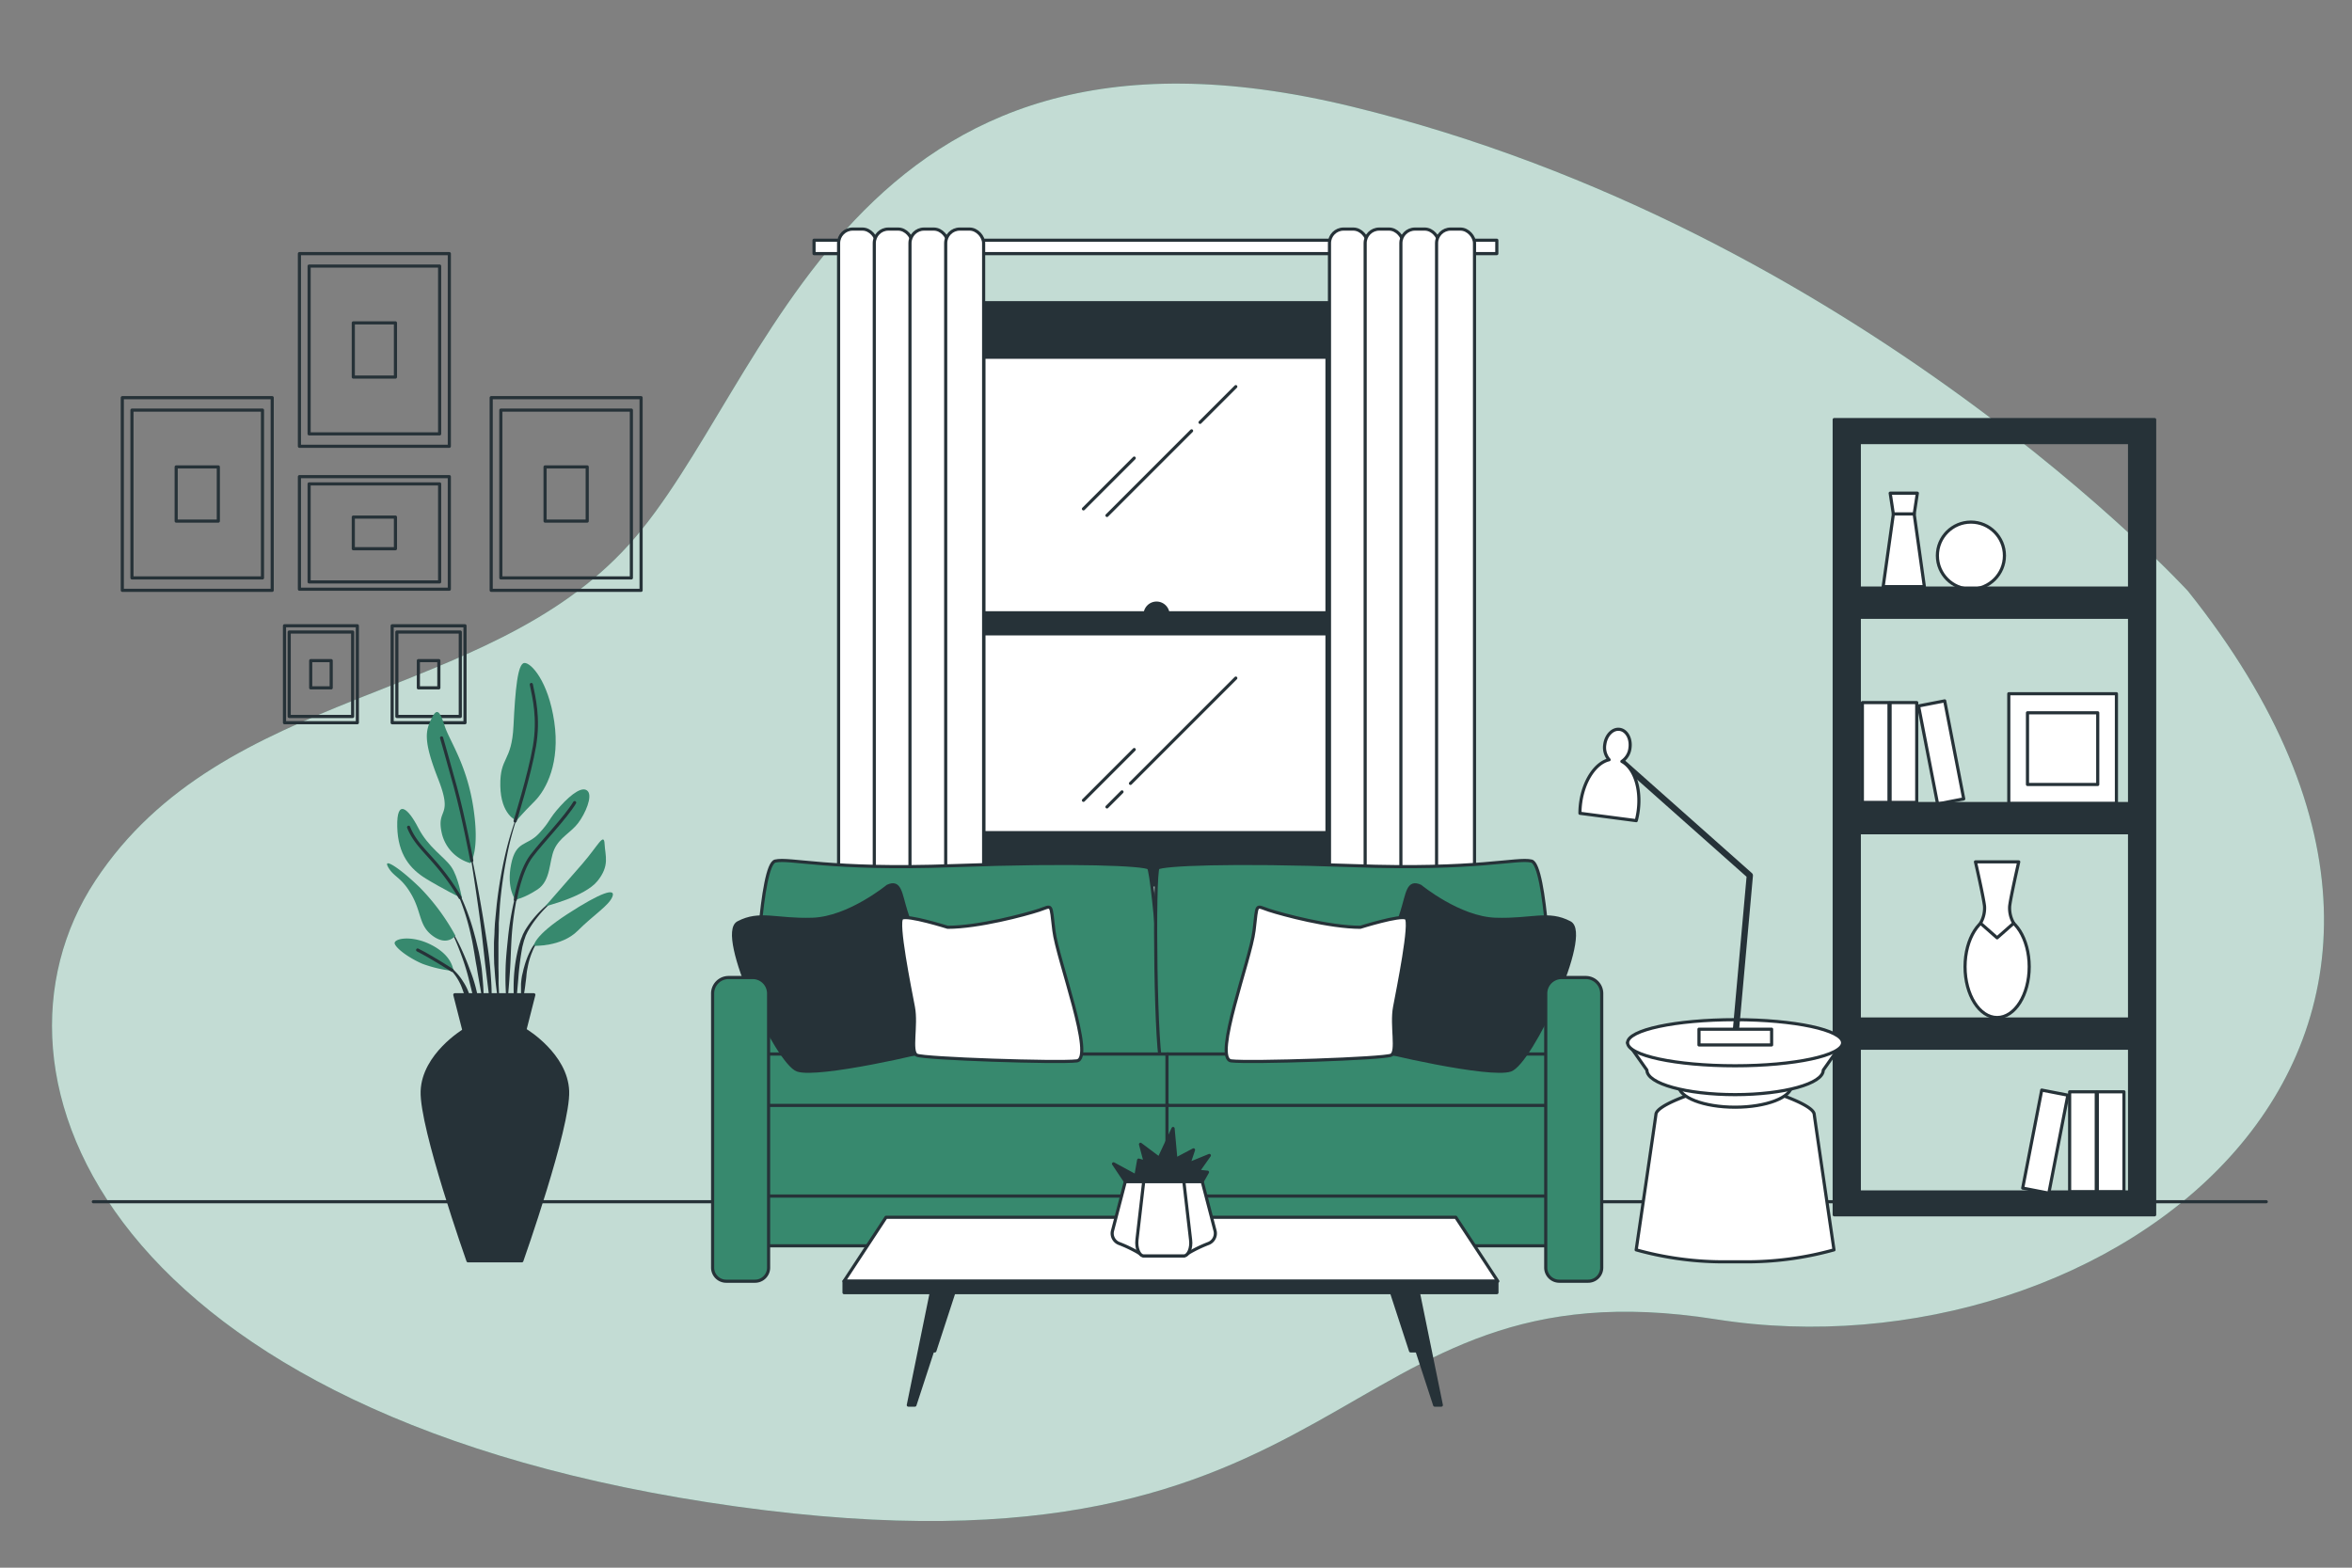 <svg xmlns="http://www.w3.org/2000/svg" viewBox="0 0 750 500"><rect x="0" y="0" width="750" height="500" fill="#808080" stroke="none"/><g id="freepik--background-simple--inject-4"><path d="M697.69,188.52S592.19,73.21,431.09,34,246.27,123.15,200.47,173.8s-129.22,45-170.11,107.13,4.09,171.74,204.45,199.55,188.1-79.33,312.4-59.7S814.64,334.91,697.69,188.52Z" style="fill:#37896E"></path><path d="M697.69,188.52S592.19,73.21,431.09,34,246.27,123.15,200.47,173.8s-129.22,45-170.11,107.13,4.09,171.74,204.45,199.55,188.1-79.33,312.4-59.7S814.64,334.91,697.69,188.52Z" style="fill:#fff;opacity:0.7"></path></g><g id="freepik--Floor--inject-4"><line x1="29.76" y1="383.28" x2="722.66" y2="383.28" style="fill:none;stroke:#263238;stroke-linecap:round;stroke-linejoin:round"></line></g><g id="freepik--Shelf--inject-4"><path d="M584.89,133.82V387.45H687.07V133.82Zm94.18,246.33H592.89v-239h86.18Z" style="fill:#263238;stroke:#263238;stroke-linecap:round;stroke-linejoin:round"></path><polygon points="610.36 163.72 603.78 163.72 600.5 187.1 613.64 187.1 610.36 163.72" style="fill:#fff;stroke:#263238;stroke-linecap:round;stroke-linejoin:round"></polygon><polygon points="611.4 157.29 602.74 157.29 603.74 163.91 610.4 163.91 611.4 157.29" style="fill:#fff;stroke:#263238;stroke-linecap:round;stroke-linejoin:round"></polygon><circle cx="628.48" cy="177.21" r="10.69" style="fill:#fff;stroke:#263238;stroke-linecap:round;stroke-linejoin:round"></circle><rect x="640.56" y="221.26" width="34.32" height="35.02" style="fill:#fff;stroke:#263238;stroke-linecap:round;stroke-linejoin:round"></rect><rect x="646.52" y="227.34" width="22.4" height="22.86" style="fill:#fff;stroke:#263238;stroke-linecap:round;stroke-linejoin:round"></rect><rect x="593.87" y="224.09" width="8.49" height="31.84" style="fill:#fff;stroke:#263238;stroke-linecap:round;stroke-linejoin:round"></rect><rect x="602.71" y="224.09" width="8.49" height="31.84" style="fill:#fff;stroke:#263238;stroke-linecap:round;stroke-linejoin:round"></rect><rect x="614.74" y="224.09" width="8.49" height="31.84" transform="translate(-34.4 122.37) rotate(-10.99)" style="fill:#fff;stroke:#263238;stroke-linecap:round;stroke-linejoin:round"></rect><rect x="668.8" y="348.22" width="8.49" height="31.84" transform="translate(1346.08 728.28) rotate(180)" style="fill:#fff;stroke:#263238;stroke-linecap:round;stroke-linejoin:round"></rect><rect x="659.95" y="348.22" width="8.49" height="31.84" transform="translate(1328.4 728.28) rotate(180)" style="fill:#fff;stroke:#263238;stroke-linecap:round;stroke-linejoin:round"></rect><rect x="647.92" y="348.22" width="8.49" height="31.84" transform="translate(1222.98 845.9) rotate(-169.01)" style="fill:#fff;stroke:#263238;stroke-linecap:round;stroke-linejoin:round"></rect><ellipse cx="636.84" cy="308.34" rx="10.23" ry="16.19" style="fill:#fff;stroke:#263238;stroke-linecap:round;stroke-linejoin:round"></ellipse><path d="M640.84,289c.32-2.89,2.89-14.11,2.89-14.11h-13.8s2.57,11.22,2.89,14.11a9.5,9.5,0,0,1-1.29,5.45l5.3,4.66,5.29-4.66A9.53,9.53,0,0,1,640.84,289Z" style="fill:#fff;stroke:#263238;stroke-linecap:round;stroke-linejoin:round"></path><rect x="592.89" y="187.56" width="86.18" height="9.31" style="fill:#263238;stroke:#263238;stroke-linecap:round;stroke-linejoin:round"></rect><rect x="592.89" y="256.29" width="86.18" height="9.31" style="fill:#263238;stroke:#263238;stroke-linecap:round;stroke-linejoin:round"></rect><rect x="592.89" y="325.01" width="86.18" height="9.31" style="fill:#263238;stroke:#263238;stroke-linecap:round;stroke-linejoin:round"></rect></g><g id="freepik--Pictures--inject-4"><rect x="95.48" y="80.89" width="47.8" height="61.45" style="fill:none;stroke:#263238;stroke-linecap:round;stroke-linejoin:round"></rect><rect x="98.57" y="84.86" width="41.62" height="53.52" style="fill:none;stroke:#263238;stroke-linecap:round;stroke-linejoin:round"></rect><rect x="112.66" y="102.98" width="13.44" height="17.28" style="fill:none;stroke:#263238;stroke-linecap:round;stroke-linejoin:round"></rect><rect x="39" y="126.83" width="47.8" height="61.45" style="fill:none;stroke:#263238;stroke-linecap:round;stroke-linejoin:round"></rect><rect x="42.08" y="130.8" width="41.62" height="53.52" style="fill:none;stroke:#263238;stroke-linecap:round;stroke-linejoin:round"></rect><rect x="56.18" y="148.92" width="13.44" height="17.28" style="fill:none;stroke:#263238;stroke-linecap:round;stroke-linejoin:round"></rect><rect x="156.63" y="126.83" width="47.8" height="61.45" style="fill:none;stroke:#263238;stroke-linecap:round;stroke-linejoin:round"></rect><rect x="159.71" y="130.8" width="41.62" height="53.52" style="fill:none;stroke:#263238;stroke-linecap:round;stroke-linejoin:round"></rect><rect x="173.81" y="148.92" width="13.44" height="17.28" style="fill:none;stroke:#263238;stroke-linecap:round;stroke-linejoin:round"></rect><rect x="95.48" y="152.02" width="47.8" height="35.9" style="fill:none;stroke:#263238;stroke-linecap:round;stroke-linejoin:round"></rect><rect x="98.57" y="154.34" width="41.62" height="31.26" style="fill:none;stroke:#263238;stroke-linecap:round;stroke-linejoin:round"></rect><rect x="112.66" y="164.92" width="13.44" height="10.09" style="fill:none;stroke:#263238;stroke-linecap:round;stroke-linejoin:round"></rect><rect x="121.21" y="203.44" width="30.92" height="23.23" transform="translate(351.72 78.38) rotate(90)" style="fill:none;stroke:#263238;stroke-linecap:round;stroke-linejoin:round"></rect><rect x="123.2" y="204.94" width="26.93" height="20.23" transform="translate(351.72 78.38) rotate(90)" style="fill:none;stroke:#263238;stroke-linecap:round;stroke-linejoin:round"></rect><rect x="132.32" y="211.78" width="8.69" height="6.53" transform="translate(351.72 78.38) rotate(90)" style="fill:none;stroke:#263238;stroke-linecap:round;stroke-linejoin:round"></rect><rect x="86.88" y="203.44" width="30.92" height="23.23" transform="translate(317.39 112.7) rotate(90)" style="fill:none;stroke:#263238;stroke-linecap:round;stroke-linejoin:round"></rect><rect x="88.88" y="204.94" width="26.93" height="20.23" transform="translate(317.39 112.7) rotate(90)" style="fill:none;stroke:#263238;stroke-linecap:round;stroke-linejoin:round"></rect><rect x="98" y="211.78" width="8.69" height="6.53" transform="translate(317.39 112.7) rotate(90)" style="fill:none;stroke:#263238;stroke-linecap:round;stroke-linejoin:round"></rect></g><g id="freepik--Window--inject-4"><rect x="307.96" y="106.51" width="120.96" height="166.49" style="fill:#263238;stroke:#263238;stroke-linecap:round;stroke-linejoin:round"></rect><rect x="313.72" y="113.93" width="109.43" height="151.64" style="fill:#fff;stroke:#263238;stroke-linecap:round;stroke-linejoin:round"></rect><line x1="379.97" y1="137.41" x2="352.99" y2="164.4" style="fill:none;stroke:#263238;stroke-linecap:round;stroke-linejoin:round"></line><line x1="394.07" y1="123.31" x2="382.67" y2="134.71" style="fill:none;stroke:#263238;stroke-linecap:round;stroke-linejoin:round"></line><line x1="361.68" y1="146.1" x2="345.49" y2="162.3" style="fill:none;stroke:#263238;stroke-linecap:round;stroke-linejoin:round"></line><line x1="357.78" y1="252.56" x2="352.99" y2="257.36" style="fill:none;stroke:#263238;stroke-linecap:round;stroke-linejoin:round"></line><line x1="394.07" y1="216.27" x2="360.48" y2="249.86" style="fill:none;stroke:#263238;stroke-linecap:round;stroke-linejoin:round"></line><line x1="361.68" y1="239.06" x2="345.49" y2="255.26" style="fill:none;stroke:#263238;stroke-linecap:round;stroke-linejoin:round"></line><path d="M372.45,196a3.65,3.65,0,1,0-3.65,3.66A3.66,3.66,0,0,0,372.45,196Z" style="fill:#263238;stroke:#263238;stroke-linecap:round;stroke-linejoin:round"></path><rect x="313.72" y="195.44" width="109.43" height="6.71" style="fill:#263238;stroke:#263238;stroke-linecap:round;stroke-linejoin:round"></rect><rect x="305.12" y="96.54" width="127.36" height="14.23" style="fill:#263238;stroke:#263238;stroke-linecap:round;stroke-linejoin:round"></rect><rect x="305.12" y="268.02" width="127.36" height="14.23" style="fill:#263238;stroke:#263238;stroke-linecap:round;stroke-linejoin:round"></rect><rect x="259.58" y="76.62" width="217.72" height="4.27" style="fill:#fff;stroke:#263238;stroke-linecap:round;stroke-linejoin:round"></rect><rect x="267.41" y="73.06" width="12.1" height="224.84" rx="4.49" style="fill:#fff;stroke:#263238;stroke-linecap:round;stroke-linejoin:round"></rect><rect x="278.79" y="73.06" width="12.1" height="224.84" rx="4.49" style="fill:#fff;stroke:#263238;stroke-linecap:round;stroke-linejoin:round"></rect><rect x="290.17" y="73.06" width="12.1" height="224.84" rx="4.49" style="fill:#fff;stroke:#263238;stroke-linecap:round;stroke-linejoin:round"></rect><rect x="301.56" y="73.06" width="12.1" height="224.84" rx="4.49" style="fill:#fff;stroke:#263238;stroke-linecap:round;stroke-linejoin:round"></rect><rect x="423.94" y="73.06" width="12.1" height="224.84" rx="4.49" style="fill:#fff;stroke:#263238;stroke-linecap:round;stroke-linejoin:round"></rect><rect x="435.32" y="73.06" width="12.1" height="224.84" rx="4.49" style="fill:#fff;stroke:#263238;stroke-linecap:round;stroke-linejoin:round"></rect><rect x="446.71" y="73.06" width="12.1" height="224.84" rx="4.49" style="fill:#fff;stroke:#263238;stroke-linecap:round;stroke-linejoin:round"></rect><rect x="458.09" y="73.06" width="12.1" height="224.84" rx="4.49" style="fill:#fff;stroke:#263238;stroke-linecap:round;stroke-linejoin:round"></rect></g><g id="freepik--Sofa--inject-4"><path d="M241,316.86s1.45-41.13,6.19-42.23,17.11,2.92,56.8,1.46,60.81-.36,62.27.73,6.55,62.63,4.37,63.36-47.7-4-66.64-3.64-57.17,3.64-60.44,2.91S241,316.86,241,316.86Z" style="fill:#37896E;stroke:#263238;stroke-linecap:round;stroke-linejoin:round"></path><path d="M494.55,316.86s-1.46-41.13-6.19-42.23-17.11,2.92-56.8,1.46-60.81-.36-62.27.73-.83,62.63,1.36,63.36,42-4,60.91-3.64,57.17,3.64,60.44,2.91S494.55,316.86,494.55,316.86Z" style="fill:#37896E;stroke:#263238;stroke-linecap:round;stroke-linejoin:round"></path><rect x="241.38" y="380.59" width="259.98" height="16.75" style="fill:#37896E;stroke:#263238;stroke-linecap:round;stroke-linejoin:round"></rect><rect x="241.38" y="336.17" width="131.21" height="28.91" style="fill:#37896E;stroke:#263238;stroke-linecap:round;stroke-linejoin:round"></rect><rect x="372.12" y="336.17" width="128.28" height="28.91" style="fill:#37896E;stroke:#263238;stroke-linecap:round;stroke-linejoin:round"></rect><rect x="241.38" y="352.56" width="131.21" height="28.91" style="fill:#37896E;stroke:#263238;stroke-linecap:round;stroke-linejoin:round"></rect><rect x="372.12" y="352.56" width="128.28" height="28.91" style="fill:#37896E;stroke:#263238;stroke-linecap:round;stroke-linejoin:round"></rect><path d="M283.05,282.64s-12.39,10.19-24,10.56-16.75-2.55-23.67,1.09,12.39,44.79,18.94,47,41.51-5.83,45.51-7.28-9.1-37.51-10.92-43.33S287.05,280.82,283.05,282.64Z" style="fill:#263238;stroke:#263238;stroke-linecap:round;stroke-linejoin:round"></path><path d="M302.19,295.75s-12.74-4-14.56-2.91,2.54,22.58,3.64,28.4-1.1,14.2,1.09,15.3,45.15,2.54,51,1.82-6.19-32.41-7.29-41.51-.36-8-4.73-6.56S312,295.75,302.19,295.75Z" style="fill:#fff;stroke:#263238;stroke-linecap:round;stroke-linejoin:round"></path><path d="M452.92,282.64s12.38,10.19,24,10.56,16.75-2.55,23.67,1.09-12.38,44.79-18.94,47-41.51-5.83-45.51-7.28,9.1-37.51,10.92-43.33S448.91,280.82,452.92,282.64Z" style="fill:#263238;stroke:#263238;stroke-linecap:round;stroke-linejoin:round"></path><path d="M433.77,295.75s12.75-4,14.57-2.91-2.55,22.58-3.64,28.4,1.09,14.2-1.1,15.3-45.15,2.54-51,1.82,6.19-32.41,7.28-41.51.36-8,4.73-6.56S423.94,295.75,433.77,295.75Z" style="fill:#fff;stroke:#263238;stroke-linecap:round;stroke-linejoin:round"></path><path d="M232.31,311.77H240a5.09,5.09,0,0,1,5.09,5.09v87.45a4.32,4.32,0,0,1-4.32,4.32h-9.21a4.32,4.32,0,0,1-4.32-4.32V316.86A5.09,5.09,0,0,1,232.31,311.77Z" style="fill:#37896E;stroke:#263238;stroke-linecap:round;stroke-linejoin:round"></path><path d="M498,311.77h7.66a5.09,5.09,0,0,1,5.09,5.09v87.45a4.32,4.32,0,0,1-4.32,4.32h-9.21a4.32,4.32,0,0,1-4.32-4.32V316.86A5.09,5.09,0,0,1,498,311.77Z" style="fill:#37896E;stroke:#263238;stroke-linecap:round;stroke-linejoin:round"></path></g><g id="freepik--table-2--inject-4"><path d="M578.51,355.35c-.35-2.76-10.86-6.23-10.86-6.23l-14.37.68-14.37-.68s-10.51,3.47-10.86,6.23-6.31,43.28-6.31,43.28a103.9,103.9,0,0,0,26.63,3.81h9.82a103.9,103.9,0,0,0,26.63-3.81S578.86,358.12,578.51,355.35Z" style="fill:#fff;stroke:#263238;stroke-linecap:round;stroke-linejoin:round"></path><ellipse cx="553.28" cy="346.18" rx="18.02" ry="6.95" style="fill:#fff;stroke:#263238;stroke-linecap:round;stroke-linejoin:round"></ellipse><path d="M519,332.57l6.17,8.75c0,4.31,12.59,7.8,28.11,7.8s28.11-3.49,28.11-7.8l6.17-8.75Z" style="fill:#fff;stroke:#263238;stroke-linecap:round;stroke-linejoin:round"></path><ellipse cx="553.28" cy="332.57" rx="34.28" ry="7.35" style="fill:#fff;stroke:#263238;stroke-linecap:round;stroke-linejoin:round"></ellipse><polyline points="553.35 330.76 557.98 279.22 516.67 242.54" style="fill:none;stroke:#263238;stroke-linecap:round;stroke-linejoin:round;stroke-width:2px"></polyline><path d="M517.18,242.85a5.91,5.91,0,0,0,2.59-4.34c.39-3-1.1-5.6-3.32-5.89s-4.33,1.87-4.72,4.83a5.89,5.89,0,0,0,1.38,4.86c-4.29,1-8.14,6.62-9.09,13.83a24.16,24.16,0,0,0-.21,3.25l17.95,2.35a24.18,24.18,0,0,0,.63-3.18C523.34,251.34,521.07,244.91,517.18,242.85Z" style="fill:#fff;stroke:#263238;stroke-linecap:round;stroke-linejoin:round"></path><rect x="541.77" y="328.25" width="23.16" height="5.02" style="fill:#fff;stroke:#263238;stroke-linecap:round;stroke-linejoin:round"></rect></g><g id="freepik--table-1--inject-4"><polygon points="444.23 393.16 451.92 430.85 449.8 430.85 437.69 393.74 444.23 393.16" style="fill:#263238;stroke:#263238;stroke-linecap:round;stroke-linejoin:round"></polygon><polygon points="303.67 393.16 295.98 430.85 298.1 430.85 310.21 393.74 303.67 393.16" style="fill:#263238;stroke:#263238;stroke-linecap:round;stroke-linejoin:round"></polygon><polygon points="297.33 410.47 289.64 448.15 291.75 448.15 303.87 411.05 297.33 410.47" style="fill:#263238;stroke:#263238;stroke-linecap:round;stroke-linejoin:round"></polygon><polygon points="451.92 410.47 459.61 448.15 457.49 448.15 445.38 411.05 451.92 410.47" style="fill:#263238;stroke:#263238;stroke-linecap:round;stroke-linejoin:round"></polygon><polygon points="477.62 408.63 464.22 388.24 282.54 388.24 269.14 408.63 477.62 408.63" style="fill:#fff;stroke:#263238;stroke-linecap:round;stroke-linejoin:round"></polygon><rect x="269.14" y="408.63" width="208.2" height="3.64" style="fill:#263238;stroke:#263238;stroke-linecap:round;stroke-linejoin:round"></rect><path d="M379.32,399.46l-1.81,1.1H364.69l-1.81-1.1a43.86,43.86,0,0,0-5.91-2.82,3.45,3.45,0,0,1-2.24-4l4.12-15.83h24.5l4.12,15.83a3.45,3.45,0,0,1-2.24,4A43.86,43.86,0,0,0,379.32,399.46Z" style="fill:#fff;stroke:#263238;stroke-linecap:round;stroke-linejoin:round"></path><path d="M377.51,400.56H364.69c-1.4,0-2.44-2.49-2.14-5.11l2.15-18.62h12.8l2.15,18.62C380,398.07,378.91,400.56,377.51,400.56Z" style="fill:#fff;stroke:#263238;stroke-linecap:round;stroke-linejoin:round"></path><polygon points="358.85 376.83 355.08 371.19 362.2 375.05 363.09 370 365.17 370.6 363.68 364.96 369.62 369.41 374.07 359.92 374.96 369.71 380.59 366.74 379.11 371.19 385.63 368.52 382.07 373.56 385.04 373.86 383.35 376.83 358.85 376.83" style="fill:#263238;stroke:#263238;stroke-linecap:round;stroke-linejoin:round"></polygon></g><g id="freepik--Plant--inject-4"><path d="M166.1,257.35h0a.06.06,0,0,0,0-.09.08.08,0,0,0-.1,0,94.48,94.48,0,0,0-4.91,15.4,141.23,141.23,0,0,0-2.71,16l-.39,4c-.05.67-.13,1.34-.18,2l-.11,2c0,1.35-.14,2.7-.18,4.05l0,4.06.05,2c0,.67.07,1.35.12,2,.1,1.35.18,2.7.31,4,.26,2.69.66,5.37,1.08,8a.07.07,0,0,0,.07.06.07.07,0,0,0,.07-.07h0c0-1.35-.07-2.69-.1-4s-.15-2.68-.13-4,0-2.68-.05-4l0-2,0-2,0-4,.11-4,0-2c0-.67.08-1.34.11-2l.25-4a142.53,142.53,0,0,1,2.27-15.92A93.62,93.62,0,0,1,166.1,257.35Z" style="fill:#263238"></path><path d="M166.68,278.37a.07.07,0,0,0-.05-.09s-.07,0-.09,0A93.66,93.66,0,0,0,162,299c-.35,3.51-.75,7-.79,10.57a87.43,87.43,0,0,0,.37,10.61.06.06,0,0,0,.06.06s.08,0,.08-.06c.41-3.52.66-7,.9-10.55s.29-7,.52-10.54a94.55,94.55,0,0,1,1.25-10.45A95.51,95.51,0,0,1,166.68,278.37Z" style="fill:#263238"></path><path d="M178.33,285.76a.08.08,0,0,0-.1,0,35.26,35.26,0,0,0-7.79,6.79,31.12,31.12,0,0,0-3.05,4.23l-.62,1.19-.49,1.22a11.54,11.54,0,0,0-.43,1.25c-.12.42-.27.83-.38,1.25A50.69,50.69,0,0,0,163.86,312a58.67,58.67,0,0,0,.39,10.35.07.07,0,0,0,.14,0l.89-10.25a91.7,91.7,0,0,1,1.29-10.1c.1-.41.22-.82.32-1.23s.21-.81.36-1.2l.41-1.19.54-1.12A30,30,0,0,1,171,293a34.81,34.81,0,0,1,7.32-7.12h0A.07.07,0,0,0,178.33,285.76Z" style="fill:#263238"></path><path d="M172.69,298.92a11.34,11.34,0,0,0-3.54,4.26,25.77,25.77,0,0,0-2,5.22,12.69,12.69,0,0,0-.34,1.35l-.33,1.36a23.54,23.54,0,0,0-.34,2.77c0,.93,0,1.86,0,2.79a25.75,25.75,0,0,0,.37,2.76.09.09,0,0,0,.06.06s.07,0,.08-.06a23.93,23.93,0,0,0,.49-2.72c.15-.9.29-1.8.39-2.7s.25-1.78.32-2.68.19-1.8.39-2.67a23.8,23.8,0,0,1,1.52-5.17,11.44,11.44,0,0,1,3-4.45h0a.08.08,0,0,0,0-.1A.08.08,0,0,0,172.69,298.92Z" style="fill:#263238"></path><path d="M156.35,309.19c-.38-4.55-1.13-9.06-1.84-13.56s-1.5-9-2.32-13.47-1.74-8.94-2.71-13.39a.07.07,0,0,0-.08,0s-.07,0-.06.08c.78,4.49,1.48,9,2.15,13.48s1.32,9,1.89,13.51,1,9,1.56,13.54l1.66,13.54s0,.07.07.07a.07.07,0,0,0,.07-.07c.06-1.14.06-2.28.09-3.43s-.05-2.28-.07-3.42C156.72,313.73,156.52,311.46,156.35,309.19Z" style="fill:#263238"></path><path d="M153.62,309.12c-.24-1.8-.57-3.59-.92-5.38l-.63-2.65c-.21-.89-.41-1.78-.67-2.65a75.23,75.23,0,0,0-3.48-10.34l-.54-1.26-.61-1.22c-.38-.82-.85-1.61-1.29-2.4a20.22,20.22,0,0,0-3.29-4.36.07.07,0,0,0-.09,0,.07.07,0,0,0,0,.1h0a20.14,20.14,0,0,1,3,4.45c.39.81.81,1.61,1.15,2.44l.53,1.24.48,1.26a74.37,74.37,0,0,1,3,10.35c.41,1.75.69,3.53,1,5.3l.43,2.66c.15.89.34,1.77.47,2.66.28,1.78.61,3.55.92,5.33s.6,3.57,1,5.35a.07.07,0,0,0,.07.06.07.07,0,0,0,.07-.07c0-1.82,0-3.64-.13-5.45S153.81,310.93,153.62,309.12Z" style="fill:#263238"></path><path d="M149.86,309.35c-.84-2.38-1.82-4.72-2.88-7a63.59,63.59,0,0,0-3.62-6.64.1.1,0,0,0-.1,0,.08.08,0,0,0,0,.1,61.93,61.93,0,0,1,3.1,6.85c.92,2.33,1.75,4.69,2.45,7.09s1.22,4.83,1.86,7.24,1.21,4.83,2,7.27a.08.08,0,0,0,.07,0,.07.07,0,0,0,.07-.07,35.63,35.63,0,0,0-.71-7.57A46.42,46.42,0,0,0,149.86,309.35Z" style="fill:#263238"></path><path d="M149.7,317.3a16.2,16.2,0,0,0-2-4.2,17.52,17.52,0,0,0-2.91-3.62,13.31,13.31,0,0,0-1.86-1.4,7.66,7.66,0,0,0-2.1-.95.07.07,0,0,0-.08,0,.08.08,0,0,0,0,.1h0a10.51,10.51,0,0,1,3.49,2.71,16.42,16.42,0,0,1,2.43,3.68c.69,1.31,1,2.75,1.65,4.09.26.69.52,1.39.83,2.08a17.41,17.41,0,0,0,.92,2.1h0a.05.05,0,0,0,.06,0,.07.07,0,0,0,.07-.07,16.31,16.31,0,0,0-.08-2.32A22.45,22.45,0,0,0,149.7,317.3Z" style="fill:#263238"></path><path d="M150,275.29a12.94,12.94,0,0,1-9.17-9.75c-1.72-8,3.82-4.59-1.15-17.2s-3.82-15.48-2.1-19.11,2.68-2.49,4.21,2.29,7.07,12.23,9.17,26.18S150,275.29,150,275.29Z" style="fill:#37896E"></path><path d="M164.7,261.72s-5-1.72-5.16-11.09,3.63-7.45,4.2-19.11,1.34-19.87,3.44-20.07,7.65,5.74,9.56,18.73-2.48,21.6-6.31,25.42S164.7,261.72,164.7,261.72Z" style="fill:#37896E"></path><path d="M147.31,286.56s-1.15-6.88-3.44-10.13-7.26-6.11-10.51-12.42-6.88-9.36-6.69-.38,4.2,13.57,9.17,16.62S147.31,286.56,147.31,286.56Z" style="fill:#37896E"></path><path d="M145.21,298.41a68.89,68.89,0,0,0-11.28-15.29c-6.69-6.5-12-9.75-10.13-6.5s4.21,3.06,7.46,8.79,2.29,9.94,6.88,13.19S145.21,298.41,145.21,298.41Z" style="fill:#37896E"></path><path d="M144.63,309.69c-.19-.58-.38-4.78-6.88-8.22s-12.61-2.1-11.85-.38,4.78,4.58,8.8,6.3A40.62,40.62,0,0,0,144.63,309.69Z" style="fill:#37896E"></path><path d="M164.32,286.94s-2.87-3.63-1.34-11.27,5-5.74,8.79-9.75,3.06-4.59,6.88-8.79,7.26-6.5,8.79-4.78-.76,7.07-3.06,10.13-5.92,4.59-7.64,8.41-1,9.94-5.35,12.8S164.32,286.94,164.32,286.94Z" style="fill:#37896E"></path><path d="M173.87,289.05s6.88-7.84,11.85-13.57,6.88-10.13,7.07-6.31,1.72,6.88-2.29,11.85S173.87,289.05,173.87,289.05Z" style="fill:#37896E"></path><path d="M170.24,301.66s-.19-3.06,10.7-10.13,15.48-8.41,14.34-5.54-5.93,5.73-11.09,10.89S170.24,301.66,170.24,301.66Z" style="fill:#37896E"></path><path d="M150.44,274.47s-2.56-13.71-5.23-23.46-4.4-15.67-4.4-15.67" style="fill:none;stroke:#263238;stroke-linecap:round;stroke-linejoin:round"></path><path d="M164.26,261.86S168.9,247,170.43,238s-.19-15.67-1-19.69" style="fill:none;stroke:#263238;stroke-linecap:round;stroke-linejoin:round"></path><path d="M146.71,286.27a72.15,72.15,0,0,0-7.05-10c-4.2-5-7.45-7.64-9.36-12.42" style="fill:none;stroke:#263238;stroke-linecap:round;stroke-linejoin:round"></path><path d="M164.32,286.94s1.53-9.17,5.16-13.95,10.89-12.23,13.76-17" style="fill:none;stroke:#263238;stroke-linecap:round;stroke-linejoin:round"></path><path d="M144.18,309.48s-6.43-4.19-11-6.48" style="fill:none;stroke:#263238;stroke-linecap:round;stroke-linejoin:round"></path><path d="M181,348c-.43-11.6-13.32-19.33-13.32-19.33H147.94S135.06,336.4,134.63,348s14.6,54.12,14.6,54.12H166.4S181.44,359.59,181,348Z" style="fill:#263238;stroke:#263238;stroke-linecap:round;stroke-linejoin:round"></path><polygon points="170.23 317.27 145.03 317.27 147.94 328.67 167.33 328.67 170.23 317.27" style="fill:#263238;stroke:#263238;stroke-linecap:round;stroke-linejoin:round"></polygon></g></svg>
